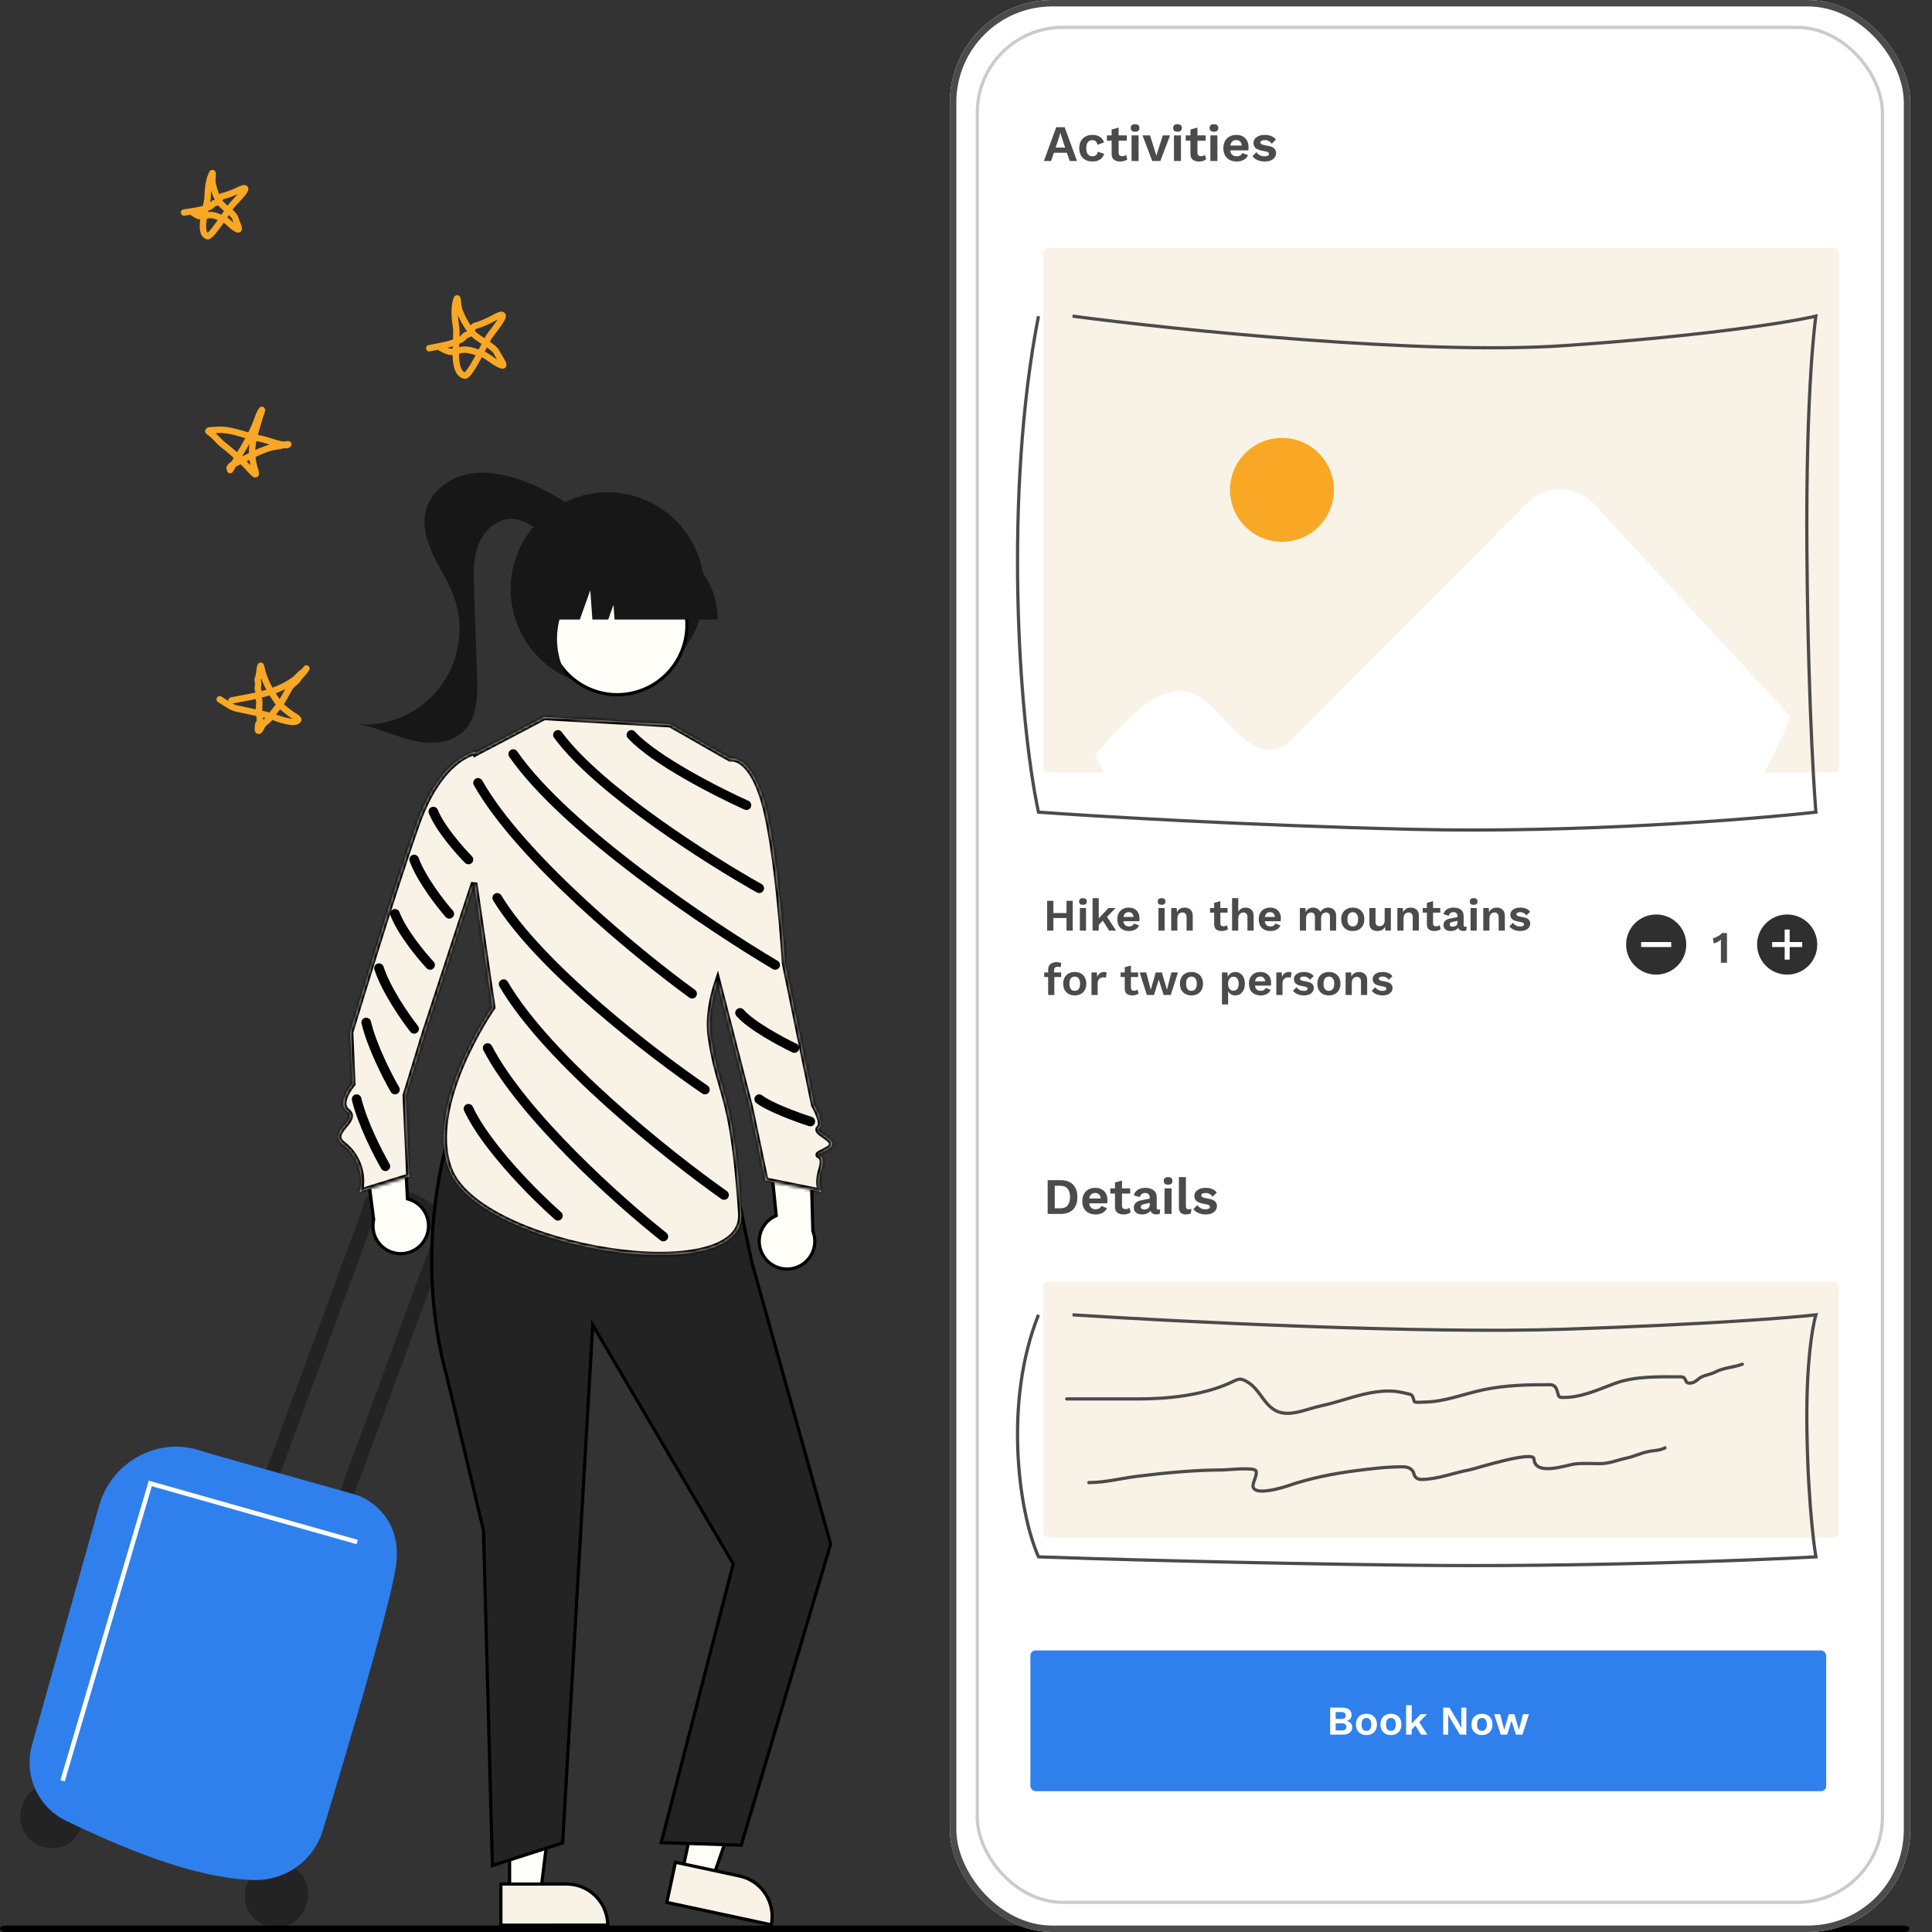 <svg width="600" height="600" viewBox="0 0 600 600" fill="none" xmlns="http://www.w3.org/2000/svg">
<rect x="0" y="0" width="600" height="600" fill="#333333" stroke="none"/>
<path d="M57.153 66.004C59.729 65.565 62.651 65.358 65.152 64.174C65.791 63.871 66.15 63.118 66.815 63.047C67.98 62.923 68.149 60.98 69.314 60.855C69.97 60.785 72.708 59.759 73.504 59.352C79.63 56.221 73.32 62.167 71.962 63.821C70.977 65.021 65.575 73.724 64.436 73.347C61.243 72.291 64.442 63.783 64.487 61.103C64.521 59.101 64.716 56.572 65.537 54.588C66.53 52.185 65.717 55.49 66.026 56.969C66.476 59.12 67.183 61.198 68.385 62.973C69.318 64.351 72.83 66.406 73.127 67.934C73.231 68.471 74.72 71.525 73.901 71.254C72.145 70.673 71.034 68.681 69.325 67.986C67.594 67.281 66.058 66.42 64.186 66.937C62.123 67.507 61.403 67.125 59.825 65.959" stroke="#F9A825" stroke-width="1.985" stroke-linecap="round"/>
<path d="M18.87 554.3C6.297 550.822 0.932 569.944 13.473 573.534C26.045 577.012 31.411 557.89 18.87 554.3Z" fill="#232323"/>
<path d="M88.58 578.912C76.007 575.434 70.642 594.556 83.183 598.146C95.755 601.624 101.121 582.502 88.58 578.912Z" fill="#232323"/>
<path d="M116.793 377.232L116.598 377.177L84.214 465.236L79.944 464.034L112.561 375.343C112.632 373.976 113.167 372.675 114.078 371.655C114.989 370.634 116.221 369.957 117.57 369.735C133.765 367.17 140.33 381.569 140.33 381.569L140.265 381.665L107.156 471.694L102.886 470.492L135.021 383.112C125.238 373.42 116.793 377.232 116.793 377.232Z" fill="#232323"/>
<path d="M79.36 583.864C60.271 583.572 36.665 573.241 20.57 565.496C16.307 563.449 12.902 559.96 10.957 555.644C9.011 551.328 8.65 546.463 9.938 541.906L30.797 467.579C31.728 464.285 33.318 461.215 35.47 458.556C37.622 455.896 40.292 453.703 43.317 452.109C46.252 450.546 49.478 449.607 52.792 449.35C56.107 449.094 59.438 449.526 62.578 450.619C63.323 450.955 83.588 456.635 96.997 460.394C104.886 462.605 110.585 464.203 110.967 464.331C111.283 464.436 125.46 469.314 122.944 486.468C121.011 499.643 106.428 548.191 100.247 568.453C98.904 572.881 96.185 576.764 92.485 579.537C88.785 582.309 84.297 583.826 79.677 583.866C79.572 583.866 79.465 583.865 79.36 583.864Z" fill="#2F80ED"/>
<path d="M20.107 553.236L47.15 461.56L110.743 479.559L111.124 478.214L46.201 459.838L46.006 460.5L18.767 552.839L20.107 553.236Z" fill="white"/>
<path d="M132.211 384.454L132.209 384.457C131.291 386.361 129.708 387.861 127.76 388.673C125.812 389.486 123.634 389.554 121.639 388.865C119.644 388.177 117.97 386.779 116.935 384.937C115.9 383.095 115.575 380.936 116.023 378.871L116.041 378.787L116.03 378.702L112.348 349.919L124.833 340.665L126.526 371.969L126.545 372.321L126.885 372.419C128.089 372.766 129.202 373.372 130.147 374.197C131.092 375.021 131.845 376.043 132.353 377.191C132.861 378.338 133.111 379.583 133.087 380.838C133.062 382.093 132.763 383.328 132.211 384.454Z" fill="#FFFDF7" stroke="black" stroke-width="0.992"/>
<path d="M240.745 377.671L241.064 377.522L241.029 377.171L237.883 345.979L251.644 353.195L252.436 382.203L252.439 382.288L252.469 382.368C253.23 384.34 253.241 386.523 252.502 388.503C251.762 390.483 250.324 392.122 248.458 393.111C246.593 394.099 244.431 394.368 242.381 393.866C240.331 393.364 238.536 392.126 237.336 390.387L237.266 390.286C236.584 389.282 236.123 388.144 235.912 386.947C235.695 385.711 235.751 384.442 236.076 383.23C236.401 382.018 236.988 380.892 237.794 379.931C238.601 378.971 239.608 378.199 240.745 377.671Z" fill="#FFFDF7" stroke="black" stroke-width="0.992"/>
<path d="M172.842 547.623L167.921 587.574L158.259 587.575L158.257 547.623H172.842Z" fill="#FFFDF7" stroke="black" stroke-width="0.992"/>
<path d="M155.556 597.864L155.555 585.101L175.931 585.1H175.932C179.328 585.1 182.585 586.452 184.986 588.857C187.373 591.247 188.72 594.484 188.737 597.863L155.556 597.864Z" fill="#F9F2E7" stroke="black" stroke-width="0.992"/>
<path d="M234.499 545.31L221.329 583.343L211.88 581.314L220.237 542.25L234.499 545.31Z" fill="#FFFDF7" stroke="black" stroke-width="0.992"/>
<path d="M237.743 588.18C239.575 591.016 240.215 594.461 239.527 597.766L207.089 590.805L209.757 578.333L229.673 582.607L229.674 582.607L229.677 582.608L229.678 582.608C232.997 583.321 235.898 585.325 237.743 588.18Z" fill="#F9F2E7" stroke="black"/>
<path d="M205.348 572.234L227.672 485.874L227.724 485.675L227.62 485.498L184.91 412.89L184.081 411.482L183.987 413.113L174.734 572.342L152.928 579.352L150.156 475.399L150.154 475.348L150.142 475.298L138.903 428.018L138.901 428.009L138.898 427.999C133.398 408.342 133.455 389.815 134.889 376.198C135.606 369.391 136.667 363.814 137.548 359.942C137.988 358.005 138.384 356.495 138.668 355.471C138.807 354.973 138.919 354.59 138.998 354.329L229.023 370.793L233.45 391.856L233.454 391.872L233.458 391.887L257.963 479.506L230.197 573.046L205.348 572.234Z" fill="#232323" stroke="black" stroke-width="0.992"/>
<mask id="path-14-inside-1_77_3864" fill="white">
<path fill-rule="evenodd" clip-rule="evenodd" d="M226.704 235.508L208.164 224.924L168.999 222.657L147.767 233.821L147.686 233.47C147.686 233.47 136.92 234.865 129.459 255.737C121.998 276.609 108.736 320.607 108.736 320.607L109.428 336.591C109.428 336.591 104.317 342.506 107.844 345.207C109.452 346.439 108.268 347.871 106.979 349.429C105.443 351.286 103.76 353.322 106.485 355.41C108.686 357.098 110.352 359.388 111.284 362.002C112.216 364.617 112.373 367.446 111.737 370.148L127.131 365.386L126 340.219L132.098 320.38L147.256 274.204L152.873 312.8C152.873 312.8 131.817 343.067 139.494 363.233C148.969 388.123 231.823 401.108 230.202 376.817C228.55 352.049 226.316 344.388 224.161 336.997C222.981 332.95 221.824 328.983 220.8 322.331C219.94 316.748 220.942 310.738 222.861 304.942L232.926 344.082L237.68 366.635L255.112 370.148C255.112 370.148 253.693 367.806 255.076 363.351C256.462 358.889 254.287 358.926 254.24 358.627C254.215 358.472 254.767 358.226 256.697 357.207C260.126 355.398 257.881 353.853 256 352.56C254.788 351.726 253.728 350.997 254.433 350.368C256.232 348.761 252.848 343.158 252.848 343.158L243.793 299.161C243.793 299.161 241.58 262.251 236.919 247.665C233.236 236.142 228.521 235.338 226.704 235.508Z"/>
</mask>
<path fill-rule="evenodd" clip-rule="evenodd" d="M226.704 235.508L208.164 224.924L168.999 222.657L147.767 233.821L147.686 233.47C147.686 233.47 136.92 234.865 129.459 255.737C121.998 276.609 108.736 320.607 108.736 320.607L109.428 336.591C109.428 336.591 104.317 342.506 107.844 345.207C109.452 346.439 108.268 347.871 106.979 349.429C105.443 351.286 103.76 353.322 106.485 355.41C108.686 357.098 110.352 359.388 111.284 362.002C112.216 364.617 112.373 367.446 111.737 370.148L127.131 365.386L126 340.219L132.098 320.38L147.256 274.204L152.873 312.8C152.873 312.8 131.817 343.067 139.494 363.233C148.969 388.123 231.823 401.108 230.202 376.817C228.55 352.049 226.316 344.388 224.161 336.997C222.981 332.95 221.824 328.983 220.8 322.331C219.94 316.748 220.942 310.738 222.861 304.942L232.926 344.082L237.68 366.635L255.112 370.148C255.112 370.148 253.693 367.806 255.076 363.351C256.462 358.889 254.287 358.926 254.24 358.627C254.215 358.472 254.767 358.226 256.697 357.207C260.126 355.398 257.881 353.853 256 352.56C254.788 351.726 253.728 350.997 254.433 350.368C256.232 348.761 252.848 343.158 252.848 343.158L243.793 299.161C243.793 299.161 241.58 262.251 236.919 247.665C233.236 236.142 228.521 235.338 226.704 235.508Z" fill="#F9F2E7"/>
<path d="M208.164 224.924L208.656 224.062L208.453 223.947L208.221 223.933L208.164 224.924ZM226.704 235.508L226.212 236.37L226.484 236.525L226.796 236.496L226.704 235.508ZM168.999 222.657L169.056 221.666L168.781 221.65L168.537 221.778L168.999 222.657ZM147.767 233.821L146.8 234.044L147.089 235.299L148.228 234.699L147.767 233.821ZM147.686 233.47L148.653 233.247L148.45 232.37L147.558 232.485L147.686 233.47ZM129.459 255.737L130.393 256.071L129.459 255.737ZM108.736 320.607L107.786 320.32L107.737 320.481L107.744 320.65L108.736 320.607ZM109.428 336.591L110.179 337.24L110.437 336.942L110.42 336.548L109.428 336.591ZM107.844 345.207L108.447 344.419H108.447L107.844 345.207ZM106.979 349.429L106.215 348.797H106.215L106.979 349.429ZM106.485 355.41L107.089 354.623L107.089 354.622L106.485 355.41ZM111.284 362.002L112.219 361.669H112.219L111.284 362.002ZM111.737 370.148L110.771 369.921L110.374 371.608L112.03 371.096L111.737 370.148ZM127.131 365.386L127.425 366.334L128.157 366.108L128.123 365.342L127.131 365.386ZM126 340.219L125.051 339.927L125 340.091L125.008 340.263L126 340.219ZM132.098 320.38L131.156 320.071L131.153 320.079L131.15 320.088L132.098 320.38ZM147.256 274.204L148.238 274.061L146.313 273.894L147.256 274.204ZM152.873 312.8L153.688 313.367L153.911 313.045L153.855 312.657L152.873 312.8ZM139.494 363.233L138.566 363.586L139.494 363.233ZM230.202 376.817L231.193 376.751L230.202 376.817ZM224.161 336.997L223.209 337.275L224.161 336.997ZM220.8 322.331L221.78 322.18V322.18L220.8 322.331ZM222.861 304.942L223.822 304.695L222.98 301.424L221.919 304.63L222.861 304.942ZM232.926 344.082L233.897 343.878L233.893 343.856L233.887 343.835L232.926 344.082ZM237.68 366.635L236.709 366.84L236.844 367.479L237.484 367.608L237.68 366.635ZM255.112 370.148L254.916 371.121L257.133 371.567L255.961 369.633L255.112 370.148ZM255.076 363.351L254.129 363.056V363.056L255.076 363.351ZM254.24 358.627L255.22 358.473L255.22 358.473L254.24 358.627ZM256.697 357.207L257.16 358.085L256.697 357.207ZM256 352.56L256.562 351.742H256.562L256 352.56ZM254.433 350.368L253.772 349.627L254.433 350.368ZM252.848 343.158L251.876 343.358L251.911 343.525L251.999 343.671L252.848 343.158ZM243.793 299.161L242.802 299.22L242.807 299.291L242.821 299.361L243.793 299.161ZM236.919 247.665L237.864 247.363L236.919 247.665ZM207.672 225.786L226.212 236.37L227.196 234.646L208.656 224.062L207.672 225.786ZM168.942 223.647L208.106 225.915L208.221 223.933L169.056 221.666L168.942 223.647ZM148.228 234.699L169.461 223.535L168.537 221.778L147.305 232.943L148.228 234.699ZM146.719 233.692L146.8 234.044L148.733 233.598L148.653 233.247L146.719 233.692ZM130.393 256.071C134.074 245.774 138.537 240.369 141.998 237.545C143.73 236.131 145.222 235.354 146.26 234.933C146.779 234.722 147.186 234.6 147.454 234.532C147.588 234.497 147.687 234.477 147.748 234.465C147.778 234.459 147.799 234.456 147.81 234.454C147.816 234.453 147.819 234.453 147.819 234.453C147.82 234.453 147.819 234.453 147.818 234.453C147.818 234.453 147.817 234.453 147.816 234.453C147.816 234.453 147.815 234.453 147.815 234.453C147.814 234.453 147.813 234.454 147.686 233.47C147.558 232.485 147.557 232.486 147.556 232.486C147.556 232.486 147.555 232.486 147.554 232.486C147.552 232.486 147.551 232.486 147.549 232.487C147.545 232.487 147.541 232.488 147.536 232.488C147.526 232.49 147.514 232.492 147.498 232.494C147.468 232.499 147.428 232.506 147.378 232.515C147.277 232.534 147.138 232.564 146.963 232.609C146.613 232.698 146.12 232.848 145.514 233.094C144.3 233.587 142.634 234.464 140.743 236.008C136.955 239.099 132.304 244.829 128.525 255.403L130.393 256.071ZM108.736 320.607C109.686 320.893 109.686 320.893 109.686 320.893C109.686 320.892 109.686 320.892 109.686 320.891C109.687 320.89 109.687 320.888 109.688 320.885C109.69 320.88 109.692 320.872 109.695 320.861C109.702 320.84 109.711 320.808 109.724 320.767C109.749 320.683 109.787 320.558 109.836 320.395C109.935 320.068 110.081 319.585 110.27 318.963C110.647 317.72 111.194 315.921 111.873 313.696C113.233 309.246 115.123 303.096 117.247 296.294C121.495 282.685 126.671 266.485 130.393 256.071L128.525 255.403C124.786 265.86 119.6 282.096 115.352 295.703C113.227 302.51 111.336 308.664 109.975 313.116C109.295 315.342 108.748 317.143 108.37 318.387C108.182 319.01 108.036 319.493 107.937 319.82C107.887 319.984 107.849 320.109 107.824 320.193C107.811 320.235 107.802 320.267 107.795 320.288C107.792 320.299 107.79 320.307 107.788 320.312C107.787 320.315 107.787 320.317 107.786 320.318C107.786 320.319 107.786 320.319 107.786 320.32C107.786 320.32 107.786 320.32 108.736 320.607ZM110.42 336.548L109.727 320.564L107.744 320.65L108.437 336.634L110.42 336.548ZM108.447 344.419C107.837 343.952 107.608 343.377 107.596 342.703C107.583 341.982 107.825 341.147 108.215 340.301C108.599 339.468 109.09 338.699 109.494 338.132C109.694 337.85 109.869 337.623 109.992 337.468C110.054 337.391 110.102 337.331 110.135 337.292C110.151 337.273 110.163 337.259 110.17 337.25C110.174 337.245 110.177 337.242 110.178 337.241C110.179 337.24 110.179 337.239 110.18 337.239C110.18 337.239 110.18 337.239 110.18 337.239C110.179 337.239 110.179 337.239 110.179 337.239C110.179 337.239 110.179 337.24 109.428 336.591C108.677 335.942 108.677 335.942 108.677 335.943C108.677 335.943 108.677 335.943 108.676 335.943C108.676 335.944 108.676 335.944 108.675 335.945C108.674 335.946 108.673 335.948 108.671 335.95C108.667 335.954 108.663 335.959 108.657 335.966C108.645 335.98 108.629 335.999 108.609 336.023C108.568 336.073 108.51 336.143 108.439 336.232C108.297 336.411 108.1 336.667 107.876 336.982C107.431 337.608 106.865 338.487 106.412 339.471C105.965 340.441 105.591 341.591 105.611 342.739C105.633 343.934 106.087 345.111 107.24 345.995L108.447 344.419ZM107.744 350.062C108.347 349.332 109.103 348.439 109.431 347.534C109.608 347.046 109.691 346.482 109.522 345.894C109.354 345.306 108.97 344.819 108.447 344.419L107.24 345.995C107.522 346.21 107.593 346.365 107.614 346.441C107.636 346.516 107.644 346.639 107.565 346.858C107.38 347.367 106.9 347.968 106.215 348.797L107.744 350.062ZM107.089 354.622C106.504 354.175 106.237 353.791 106.12 353.493C106.009 353.21 106.002 352.923 106.092 352.593C106.296 351.841 106.932 351.043 107.744 350.062L106.215 348.797C105.49 349.673 104.517 350.821 104.177 352.073C103.994 352.745 103.981 353.475 104.273 354.218C104.559 354.947 105.103 355.601 105.882 356.198L107.089 354.622ZM112.219 361.669C111.223 358.875 109.442 356.428 107.089 354.623L105.881 356.197C107.93 357.769 109.481 359.901 110.349 362.335L112.219 361.669ZM112.703 370.375C113.383 367.487 113.214 364.464 112.219 361.669L110.349 362.335C111.217 364.77 111.363 367.404 110.771 369.921L112.703 370.375ZM126.838 364.438L111.444 369.2L112.03 371.096L127.425 366.334L126.838 364.438ZM125.008 340.263L126.14 365.431L128.123 365.342L126.991 340.174L125.008 340.263ZM131.15 320.088L125.051 339.927L126.948 340.51L133.047 320.672L131.15 320.088ZM146.313 273.894L131.156 320.071L133.041 320.689L148.199 274.513L146.313 273.894ZM153.855 312.657L148.238 274.061L146.274 274.347L151.891 312.943L153.855 312.657ZM140.421 362.88C136.732 353.188 139.925 340.904 144.217 330.844C146.348 325.85 148.719 321.475 150.558 318.348C151.477 316.785 152.262 315.536 152.817 314.679C153.094 314.251 153.313 313.921 153.462 313.699C153.537 313.588 153.594 313.504 153.632 313.448C153.651 313.42 153.665 313.399 153.675 313.386C153.679 313.379 153.683 313.374 153.685 313.371C153.686 313.369 153.687 313.368 153.687 313.368C153.687 313.367 153.688 313.367 153.688 313.367C153.688 313.367 153.688 313.367 152.873 312.8C152.059 312.234 152.058 312.234 152.058 312.234C152.058 312.235 152.057 312.235 152.057 312.236C152.056 312.237 152.055 312.239 152.054 312.241C152.051 312.245 152.047 312.251 152.041 312.259C152.03 312.274 152.015 312.297 151.994 312.327C151.953 312.387 151.893 312.476 151.815 312.591C151.66 312.823 151.434 313.163 151.15 313.601C150.583 314.479 149.783 315.752 148.848 317.342C146.979 320.519 144.565 324.972 142.392 330.065C138.076 340.18 134.579 353.112 138.566 363.586L140.421 362.88ZM229.212 376.883C229.393 379.596 228.413 381.76 226.494 383.492C224.538 385.257 221.578 386.591 217.818 387.476C210.303 389.245 199.943 389.138 189.159 387.487C178.389 385.838 167.291 382.665 158.32 378.377C149.294 374.062 142.647 368.726 140.421 362.88L138.566 363.586C141.078 370.185 148.341 375.806 157.464 380.167C166.643 384.555 177.934 387.776 188.859 389.449C199.77 391.119 210.412 391.259 218.273 389.408C222.2 388.484 225.522 387.042 227.823 384.965C230.162 382.855 231.417 380.111 231.193 376.751L229.212 376.883ZM223.209 337.275C225.343 344.594 227.564 352.183 229.212 376.883L231.193 376.751C229.535 351.915 227.29 344.183 225.114 336.719L223.209 337.275ZM219.819 322.482C220.854 329.198 222.025 333.214 223.209 337.275L225.114 336.719C223.937 332.685 222.795 328.767 221.78 322.18L219.819 322.482ZM221.919 304.63C219.972 310.509 218.926 316.687 219.819 322.482L221.78 322.18C220.953 316.809 221.911 310.967 223.803 305.254L221.919 304.63ZM233.887 343.835L223.822 304.695L221.9 305.189L231.965 344.329L233.887 343.835ZM238.651 366.431L233.897 343.878L231.955 344.287L236.709 366.84L238.651 366.431ZM255.308 369.175L237.876 365.663L237.484 367.608L254.916 371.121L255.308 369.175ZM254.129 363.056C253.392 365.429 253.389 367.282 253.595 368.576C253.698 369.221 253.851 369.72 253.986 370.069C254.053 370.244 254.116 370.381 254.165 370.48C254.19 370.529 254.211 370.569 254.228 370.6C254.236 370.615 254.243 370.628 254.249 370.638C254.252 370.643 254.255 370.648 254.257 370.652C254.259 370.654 254.26 370.656 254.261 370.657C254.261 370.658 254.262 370.659 254.262 370.66C254.262 370.66 254.263 370.661 254.263 370.661C254.263 370.662 254.263 370.662 255.112 370.148C255.961 369.633 255.961 369.634 255.961 369.634C255.961 369.635 255.962 369.635 255.962 369.635C255.962 369.636 255.963 369.637 255.963 369.637C255.964 369.638 255.964 369.639 255.965 369.64C255.966 369.642 255.966 369.643 255.967 369.644C255.968 369.645 255.967 369.644 255.965 369.641C255.962 369.635 255.954 369.62 255.943 369.597C255.919 369.551 255.882 369.47 255.838 369.355C255.75 369.127 255.635 368.762 255.555 368.264C255.398 367.274 255.377 365.728 256.024 363.645L254.129 363.056ZM253.259 358.782C253.31 359.103 253.49 359.307 253.59 359.401C253.69 359.496 253.791 359.558 253.841 359.587C253.895 359.619 253.954 359.65 253.988 359.668C254.029 359.69 254.06 359.707 254.092 359.725C254.206 359.79 254.291 359.855 254.36 359.964C254.496 360.176 254.793 360.918 254.129 363.056L256.024 363.645C256.745 361.321 256.647 359.851 256.03 358.891C255.723 358.414 255.342 358.154 255.078 358.003C255.016 357.967 254.958 357.936 254.918 357.915C254.872 357.89 254.858 357.883 254.851 357.879C254.839 357.872 254.891 357.9 254.954 357.96C255.018 358.02 255.175 358.189 255.22 358.473L253.259 358.782ZM256.234 356.33C255.29 356.828 254.642 357.159 254.255 357.373C254.068 357.477 253.879 357.586 253.734 357.699C253.663 357.754 253.546 357.852 253.446 357.994C253.338 358.148 253.203 358.426 253.259 358.782L255.22 358.473C255.27 358.79 255.147 359.026 255.072 359.133C255.035 359.185 255.001 359.22 254.983 359.238C254.964 359.256 254.951 359.266 254.95 359.267C254.949 359.268 254.966 359.255 255.016 359.224C255.064 359.195 255.129 359.157 255.216 359.109C255.581 358.907 256.173 358.606 257.16 358.085L256.234 356.33ZM255.438 353.377C255.916 353.707 256.368 354.018 256.745 354.336C257.134 354.664 257.352 354.924 257.443 355.116C257.504 355.244 257.5 355.299 257.44 355.403C257.336 355.584 257.028 355.911 256.234 356.33L257.16 358.085C258.08 357.599 258.778 357.055 259.158 356.396C259.583 355.661 259.543 354.91 259.236 354.264C258.959 353.682 258.477 353.2 258.024 352.818C257.559 352.426 257.024 352.06 256.562 351.742L255.438 353.377ZM253.772 349.627C253.415 349.946 253.16 350.409 253.224 350.97C253.278 351.447 253.547 351.814 253.76 352.051C254.186 352.524 254.873 352.989 255.438 353.377L256.562 351.742C255.915 351.297 255.467 350.98 255.236 350.724C255.12 350.595 255.181 350.61 255.196 350.747C255.206 350.832 255.193 350.926 255.156 351.009C255.123 351.084 255.086 351.115 255.094 351.108L253.772 349.627ZM252.848 343.158C251.999 343.671 251.999 343.671 251.999 343.671C251.999 343.671 251.999 343.671 251.999 343.671C251.999 343.671 251.999 343.671 251.999 343.671C251.999 343.671 251.999 343.672 252 343.673C252.001 343.674 252.003 343.678 252.005 343.682C252.011 343.691 252.019 343.705 252.03 343.724C252.052 343.762 252.086 343.819 252.128 343.893C252.212 344.041 252.332 344.256 252.47 344.52C252.749 345.05 253.098 345.765 253.39 346.519C253.687 347.285 253.903 348.034 253.956 348.648C254.011 349.294 253.869 349.541 253.772 349.627L255.094 351.108C255.896 350.391 256.006 349.336 255.933 348.479C255.857 347.59 255.564 346.638 255.24 345.802C254.912 344.954 254.527 344.168 254.227 343.597C254.077 343.311 253.946 343.076 253.852 342.911C253.805 342.829 253.768 342.764 253.741 342.719C253.728 342.696 253.718 342.678 253.71 342.666C253.707 342.66 253.704 342.655 253.702 342.652C253.7 342.65 253.7 342.648 253.699 342.647C253.699 342.647 253.698 342.646 253.698 342.646C253.698 342.646 253.698 342.645 253.698 342.645C253.698 342.645 253.698 342.645 252.848 343.158ZM242.821 299.361L251.876 343.358L253.82 342.958L244.765 298.961L242.821 299.361ZM235.973 247.967C238.268 255.146 239.979 267.918 241.117 278.984C241.683 284.498 242.105 289.559 242.385 293.241C242.525 295.082 242.629 296.578 242.699 297.613C242.733 298.13 242.759 298.533 242.777 298.805C242.785 298.942 242.792 299.046 242.796 299.116C242.798 299.15 242.8 299.177 242.801 299.194C242.801 299.203 242.802 299.21 242.802 299.214C242.802 299.216 242.802 299.218 242.802 299.219C242.802 299.219 242.802 299.22 242.802 299.22C242.802 299.22 242.802 299.22 243.793 299.161C244.783 299.101 244.783 299.101 244.783 299.101C244.783 299.101 244.783 299.1 244.783 299.1C244.783 299.098 244.783 299.097 244.783 299.094C244.783 299.09 244.782 299.083 244.782 299.074C244.781 299.056 244.779 299.029 244.777 298.994C244.772 298.923 244.766 298.818 244.757 298.68C244.74 298.405 244.714 298 244.679 297.48C244.609 296.44 244.504 294.938 244.364 293.091C244.083 289.396 243.66 284.318 243.091 278.781C241.957 267.745 240.231 254.769 237.864 247.363L235.973 247.967ZM226.796 236.496C227.454 236.434 228.814 236.521 230.461 237.951C232.139 239.408 234.163 242.301 235.973 247.967L237.864 247.363C235.992 241.506 233.817 238.236 231.762 236.452C229.677 234.642 227.77 234.412 226.611 234.52L226.796 236.496Z" fill="black" mask="url(#path-14-inside-1_77_3864)"/>
<path d="M188.667 213.118C205.271 213.118 218.731 199.637 218.731 183.007C218.731 166.377 205.271 152.896 188.667 152.896C172.063 152.896 158.602 166.377 158.602 183.007C158.602 199.637 172.063 213.118 188.667 213.118Z" fill="#171717"/>
<path d="M185.578 164.268C179.109 157.697 171.28 152.627 162.643 149.414C157.099 147.357 151.065 146.086 145.269 147.254C139.472 148.422 133.991 152.438 132.374 158.134C131.052 162.791 132.417 167.806 134.469 172.19C136.521 176.575 139.261 180.64 140.92 185.188C142.613 189.829 143.123 194.819 142.402 199.707C141.681 204.594 139.752 209.224 136.792 213.176C133.831 217.128 129.932 220.276 125.448 222.336C120.964 224.396 116.037 225.301 111.115 224.97C116.81 225.735 122.06 228.415 127.627 229.842C133.193 231.269 139.763 231.172 143.9 227.178C148.277 222.952 148.364 216.081 148.153 209.996C147.838 200.95 147.523 191.904 147.209 182.858C147.048 178.245 146.911 173.484 148.573 169.178C150.234 164.872 154.181 161.102 158.79 161.141C162.283 161.171 165.375 163.29 168.176 165.38C170.977 167.47 173.942 169.7 177.421 170.011C180.9 170.322 184.873 167.743 184.612 164.254L185.578 164.268Z" fill="#171717"/>
<path d="M202.069 175.061C212.552 180.801 216.406 193.967 210.674 204.468C204.943 214.969 191.797 218.828 181.313 213.088C170.829 207.348 166.976 194.182 172.707 183.681C178.439 173.18 191.585 169.321 202.069 175.061Z" fill="#FFFDF7" stroke="black" stroke-width="0.992"/>
<path d="M222.814 192.398H190.858L190.53 187.803L188.892 192.398H183.971L183.322 183.291L180.075 192.398H170.553V191.947C170.561 185.607 173.079 179.528 177.555 175.045C182.031 170.561 188.101 168.039 194.431 168.032H198.937C205.267 168.039 211.337 170.561 215.813 175.045C220.289 179.528 222.807 185.607 222.814 191.947V192.398Z" fill="#171717"/>
<path d="M175.381 208.915L163.711 197.215L161.744 171.315H187.502L186.865 171.952C177.992 180.828 168.413 193.852 175.381 208.915Z" fill="#171717"/>
<path d="M591.452 600H1.548C1.138 600 0.744 599.895 0.453 599.707C0.163 599.52 0 599.265 0 599C0 598.735 0.163 598.48 0.453 598.293C0.744 598.105 1.138 598 1.548 598H591.452C591.862 598 592.256 598.105 592.547 598.293C592.837 598.48 593 598.735 593 599C593 599.265 592.837 599.52 592.547 599.707C592.256 599.895 591.862 600 591.452 600Z" fill="black"/>
<path d="M145.483 344.328C151.04 356.235 166.321 371.45 173.267 377.57" stroke="black" stroke-width="2.977" stroke-linecap="round"/>
<path d="M151.437 325.474C162.352 346.445 192.369 373.242 206.013 384.019" stroke="black" stroke-width="2.977" stroke-linecap="round"/>
<path d="M156.398 305.628C170.092 329.088 207.749 359.064 224.867 371.12" stroke="black" stroke-width="2.977" stroke-linecap="round"/>
<path d="M154.414 278.836C167.313 300.163 202.788 327.414 218.913 338.374" stroke="black" stroke-width="2.977" stroke-linecap="round"/>
<path d="M148.46 243.113C161.757 266.573 198.323 296.549 214.944 308.605" stroke="black" stroke-width="2.977" stroke-linecap="round"/>
<path d="M229.828 314.559C233.202 318.469 242.48 323.465 246.697 325.474" stroke="black" stroke-width="2.977" stroke-linecap="round"/>
<path d="M134.568 252.044C136.751 257.376 142.754 264.188 145.483 266.928" stroke="black" stroke-width="2.977" stroke-linecap="round"/>
<path d="M128.614 266.928C130.797 272.971 136.8 280.692 139.529 283.797" stroke="black" stroke-width="2.977" stroke-linecap="round"/>
<path d="M122.66 283.797C124.843 289.485 130.846 296.752 133.575 299.674" stroke="black" stroke-width="2.977" stroke-linecap="round"/>
<path d="M117.698 300.666C119.882 307.42 125.885 316.049 128.614 319.52" stroke="black" stroke-width="2.977" stroke-linecap="round"/>
<path d="M113.729 317.536C115.515 325 120.427 334.538 122.66 338.374" stroke="black" stroke-width="2.977" stroke-linecap="round"/>
<path d="M110.752 341.351C112.539 348.815 117.45 358.353 119.683 362.189" stroke="black" stroke-width="2.977" stroke-linecap="round"/>
<path d="M235.782 341.351C238.958 343.839 247.69 347.018 251.659 348.297" stroke="black" stroke-width="2.977" stroke-linecap="round"/>
<path d="M159.375 234.182C175.649 257.642 220.401 287.618 240.743 299.674" stroke="black" stroke-width="2.977" stroke-linecap="round"/>
<path d="M173.267 228.229C185.77 245.29 220.153 267.091 235.782 275.859" stroke="black" stroke-width="2.977" stroke-linecap="round"/>
<path d="M196.09 228.229C203.235 236.049 222.882 246.041 231.813 250.059" stroke="black" stroke-width="2.977" stroke-linecap="round"/>
<path d="M71.471 145.995C74.294 141.098 77.686 136.236 79.682 130.901C80.094 129.8 80.385 128.829 80.976 127.805C81.084 127.617 81.515 126.886 81.331 127.53C81.097 128.35 80.751 129.099 80.535 129.931C79.835 132.629 78.774 135.189 78.441 137.991C78.153 140.402 78.316 142.744 78.942 145.084C79.143 145.838 79.443 146.335 79.44 147.152C79.436 147.958 77.32 145.466 77.109 145.237C74.785 142.702 72 140.254 69.302 138.145C67.739 136.923 66.585 135.223 64.946 134.163C63.885 133.476 66.511 133.574 66.624 133.561C71.298 132.997 75.497 135.111 79.946 136.022C81.943 136.432 83.862 137.046 85.804 137.663C86.734 137.958 87.669 138.001 88.603 138.255C88.898 138.335 90.127 137.92 89.256 137.955C88.536 137.984 87.735 138.361 87 138.463C85.726 138.641 84.345 138.866 83.127 139.281C79.868 140.393 76.732 142.131 73.627 143.617C72.584 144.116 71.876 144.272 71.285 145.298" stroke="#F9A825" stroke-width="1.985" stroke-linecap="round"/>
<path d="M71.877 217.534C78.893 216.205 85.467 215.353 91.348 211.194C92.348 210.487 93.14 209.26 94.168 208.704C94.589 208.476 95.371 207.225 95.132 207.64C94.376 208.952 93.361 209.583 92.571 210.866C91.925 211.914 90.605 212.448 89.94 213.603C88.916 215.38 87.999 217.314 86.774 218.96C85.823 220.238 84.828 221.253 84.034 222.63C83.337 223.839 82.053 224.239 81.344 225.47C81.177 225.76 80.75 226.867 80.407 226.959C79.798 227.123 80.21 225.745 80.15 225.443C80.055 224.963 80.573 224.482 80.688 224.036C80.848 223.418 80.544 222.545 80.513 221.903C80.454 220.651 80.412 219.596 80.546 218.328C80.642 217.418 79.9 216.117 80.206 215.299C80.528 214.436 79.919 214.343 80.06 213.555C80.175 212.919 80.234 212.17 80.067 211.547C79.849 210.731 80.408 210.276 80.456 209.486C80.492 208.88 80.865 205.783 81.101 207.047C81.817 210.876 83.898 214.65 86.123 217.822C87.271 219.458 88.781 220.487 90.31 221.689C90.697 221.993 92.85 223.11 92.627 223.556C91.824 225.16 86.58 223.288 85.466 222.853C83.543 222.101 81.207 221.717 79.176 221.247C77.249 220.801 75.329 220.448 73.408 220.021C71.63 219.625 69.818 218.101 68.221 217.178" stroke="#F9A825" stroke-width="1.985" stroke-linecap="round"/>
<path d="M133.297 108.155C136.516 107.458 140.231 107.023 143.189 105.422C143.945 105.013 144.24 104.072 145.081 103.944C146.552 103.719 146.341 101.338 147.813 101.114C148.641 100.987 151.939 99.564 152.874 99.018C160.067 94.815 153.259 102.464 151.877 104.566C150.874 106.092 145.844 117.047 144.295 116.658C139.951 115.569 142.189 104.99 141.655 101.718C141.256 99.273 140.948 96.175 141.566 93.704C142.314 90.71 141.997 94.792 142.722 96.578C143.776 99.174 145.146 101.665 147.085 103.755C148.59 105.378 153.565 107.666 154.285 109.511C154.538 110.16 157.129 113.792 156.015 113.513C153.626 112.914 151.756 110.554 149.403 109.812C147.018 109.06 144.851 108.106 142.556 108.854C140.027 109.678 139.016 109.257 136.727 107.933" stroke="#F9A825" stroke-width="1.985" stroke-linecap="round"/>
<g clip-path="url(#clip0_77_3864)">
<rect x="295" width="298.243" height="600" rx="31.787" fill="white"/>
<rect x="303.5" y="8.5" width="281.107" height="582.285" rx="26.519" fill="white"/>
<rect x="324" y="77" width="247.141" height="162.859" rx="1.589" fill="#F9F2E7"/>
<path d="M322.509 98.172C311.781 153.08 316.151 222.478 322.509 252.22C339.941 253.491 387.599 256.338 438.776 257.558C489.953 258.779 543.54 254.508 563.936 252.22C563.936 252.22 561.552 223.573 561.155 171.458C560.757 119.343 563.936 98.172 563.936 98.172C556.387 99.951 530.242 104.273 486.059 107.323C441.875 110.374 365.667 102.493 333.085 98.172" stroke="#4B4B4B"/>
<path d="M340 234.45C349.94 223.653 363.229 206.512 375.692 218.898C381.947 224.74 391.736 239.217 401.106 229.753L474.281 156.21C475.658 154.843 477.294 153.767 479.091 153.044C480.888 152.322 482.811 151.968 484.747 152.002C486.682 152.037 488.591 152.46 490.362 153.247C492.132 154.034 493.728 155.169 495.056 156.584L556 222.462C553.768 228.529 551.03 234.396 547.815 240H342.976L340 234.45Z" fill="white"/>
<path d="M398.127 168.254C407.034 168.254 414.254 161.034 414.254 152.127C414.254 143.22 407.034 136 398.127 136C389.22 136 382 143.22 382 152.127C382 161.034 389.22 168.254 398.127 168.254Z" fill="#F9A825"/>
<path d="M324.191 50L328.021 39.51H330.643L334.474 50H332.201L331.327 47.441H327.29L326.432 50H324.191ZM328.847 42.832L327.83 45.82H330.786L329.801 42.864L329.324 41.275H329.292L328.847 42.832ZM339.229 41.894C340.288 41.894 341.109 42.122 341.692 42.578C342.285 43.033 342.678 43.584 342.868 44.231L340.834 44.962C340.622 43.998 340.098 43.516 339.26 43.516C338.657 43.516 338.185 43.727 337.846 44.151C337.517 44.575 337.353 45.206 337.353 46.043C337.353 46.89 337.523 47.521 337.862 47.934C338.211 48.337 338.683 48.538 339.276 48.538C340.198 48.538 340.749 48.066 340.929 47.123L342.9 47.759C342.72 48.469 342.317 49.046 341.692 49.491C341.078 49.936 340.278 50.159 339.292 50.159C338.466 50.159 337.74 49.995 337.115 49.666C336.5 49.338 336.024 48.866 335.684 48.252C335.345 47.637 335.176 46.895 335.176 46.027C335.176 45.158 335.345 44.416 335.684 43.802C336.034 43.187 336.511 42.716 337.115 42.387C337.729 42.059 338.434 41.894 339.229 41.894ZM349.948 42.053V43.675H347.405V47.409C347.405 47.791 347.5 48.072 347.691 48.252C347.892 48.421 348.163 48.506 348.502 48.506C348.777 48.506 349.01 48.469 349.201 48.395C349.402 48.31 349.582 48.199 349.741 48.061L350.091 49.507C349.826 49.709 349.503 49.868 349.122 49.984C348.751 50.101 348.353 50.159 347.93 50.159C347.135 50.159 346.483 49.979 345.975 49.619C345.477 49.248 345.228 48.628 345.228 47.759V43.675H343.765V42.053H345.228V40.226L347.405 39.622V42.053H349.948ZM352.518 40.909C351.617 40.909 351.167 40.522 351.167 39.749C351.167 38.965 351.617 38.573 352.518 38.573C353.418 38.573 353.869 38.965 353.869 39.749C353.869 40.522 353.418 40.909 352.518 40.909ZM353.598 42.053V50H351.421V42.053H353.598ZM361.12 42.053H363.376L360.357 50H357.846L354.826 42.053H357.162L359.117 48.331L361.12 42.053ZM365.679 40.909C364.779 40.909 364.328 40.522 364.328 39.749C364.328 38.965 364.779 38.573 365.679 38.573C366.58 38.573 367.03 38.965 367.03 39.749C367.03 40.522 366.58 40.909 365.679 40.909ZM366.76 42.053V50H364.583V42.053H366.76ZM374.424 42.053V43.675H371.881V47.409C371.881 47.791 371.977 48.072 372.167 48.252C372.369 48.421 372.639 48.506 372.978 48.506C373.254 48.506 373.487 48.469 373.677 48.395C373.879 48.31 374.059 48.199 374.218 48.061L374.567 49.507C374.302 49.709 373.979 49.868 373.598 49.984C373.227 50.101 372.83 50.159 372.406 50.159C371.611 50.159 370.96 49.979 370.451 49.619C369.953 49.248 369.704 48.628 369.704 47.759V43.675H368.242V42.053H369.704V40.226L371.881 39.622V42.053H374.424ZM376.994 40.909C376.093 40.909 375.643 40.522 375.643 39.749C375.643 38.965 376.093 38.573 376.994 38.573C377.895 38.573 378.345 38.965 378.345 39.749C378.345 40.522 377.895 40.909 376.994 40.909ZM378.075 42.053V50H375.897V42.053H378.075ZM384.07 50.159C382.82 50.159 381.819 49.799 381.066 49.078C380.314 48.347 379.938 47.33 379.938 46.027C379.938 45.158 380.107 44.416 380.447 43.802C380.786 43.187 381.257 42.716 381.861 42.387C382.476 42.059 383.175 41.894 383.959 41.894C384.764 41.894 385.448 42.059 386.009 42.387C386.571 42.705 387 43.145 387.297 43.706C387.593 44.257 387.742 44.888 387.742 45.597C387.742 45.809 387.736 46.011 387.726 46.202C387.715 46.392 387.699 46.562 387.678 46.71H382.068C382.152 47.325 382.364 47.785 382.703 48.093C383.053 48.389 383.503 48.538 384.054 48.538C384.521 48.538 384.897 48.448 385.183 48.268C385.469 48.087 385.691 47.839 385.85 47.521L387.583 48.188C387.328 48.813 386.883 49.301 386.248 49.65C385.612 49.989 384.886 50.159 384.07 50.159ZM383.943 43.5C382.915 43.5 382.295 44.066 382.084 45.2H385.66C385.596 44.649 385.416 44.231 385.119 43.945C384.833 43.648 384.441 43.5 383.943 43.5ZM392.765 50.159C391.96 50.159 391.224 50.016 390.556 49.73C389.899 49.444 389.364 49.041 388.951 48.522L390.207 47.251C390.461 47.632 390.8 47.944 391.224 48.188C391.648 48.432 392.151 48.554 392.734 48.554C393.147 48.554 393.475 48.495 393.719 48.379C393.973 48.252 394.101 48.056 394.101 47.791C394.101 47.621 394.042 47.478 393.926 47.362C393.809 47.235 393.576 47.134 393.226 47.06L391.828 46.774C390.906 46.583 390.249 46.297 389.857 45.915C389.476 45.523 389.285 45.02 389.285 44.406C389.285 43.971 389.412 43.563 389.666 43.182C389.931 42.8 390.323 42.493 390.842 42.26C391.362 42.016 392.008 41.894 392.781 41.894C394.392 41.894 395.547 42.387 396.246 43.373L394.943 44.644C394.71 44.273 394.402 43.992 394.021 43.802C393.65 43.6 393.258 43.5 392.845 43.5C391.913 43.5 391.446 43.759 391.446 44.278C391.446 44.448 391.521 44.596 391.669 44.723C391.817 44.84 392.087 44.941 392.479 45.025L394.101 45.359C394.885 45.518 395.446 45.788 395.785 46.17C396.124 46.541 396.294 46.991 396.294 47.521C396.294 48.283 395.987 48.914 395.372 49.412C394.768 49.91 393.899 50.159 392.765 50.159Z" fill="#4B4B4B"/>
<path d="M329.42 366.51C331.062 366.51 332.333 366.966 333.234 367.877C334.135 368.788 334.585 370.081 334.585 371.755C334.585 373.429 334.135 374.722 333.234 375.633C332.333 376.544 331.062 377 329.42 377H325.367V366.51H329.42ZM329.308 375.252C330.304 375.252 331.051 374.955 331.549 374.362C332.058 373.758 332.312 372.889 332.312 371.755C332.312 370.621 332.058 369.758 331.549 369.165C331.051 368.561 330.304 368.259 329.308 368.259H327.56V375.252H329.308ZM340.255 377.159C339.005 377.159 338.003 376.799 337.251 376.078C336.499 375.347 336.123 374.33 336.123 373.027C336.123 372.158 336.292 371.416 336.631 370.802C336.97 370.187 337.442 369.716 338.046 369.387C338.66 369.059 339.36 368.894 340.144 368.894C340.949 368.894 341.632 369.059 342.194 369.387C342.755 369.705 343.185 370.145 343.481 370.706C343.778 371.257 343.926 371.888 343.926 372.598C343.926 372.809 343.921 373.011 343.91 373.201C343.9 373.392 343.884 373.562 343.863 373.71H338.252C338.337 374.325 338.549 374.786 338.888 375.093C339.238 375.389 339.688 375.538 340.239 375.538C340.705 375.538 341.081 375.448 341.367 375.268C341.654 375.088 341.876 374.839 342.035 374.521L343.767 375.188C343.513 375.813 343.068 376.301 342.432 376.65C341.797 376.989 341.071 377.159 340.255 377.159ZM340.128 370.5C339.1 370.5 338.48 371.066 338.268 372.2H341.844C341.781 371.649 341.601 371.231 341.304 370.945C341.018 370.648 340.626 370.5 340.128 370.5ZM350.988 369.053V370.674H348.445V374.409C348.445 374.791 348.54 375.072 348.731 375.252C348.932 375.421 349.203 375.506 349.542 375.506C349.817 375.506 350.05 375.469 350.241 375.395C350.442 375.31 350.622 375.199 350.781 375.061L351.131 376.507C350.866 376.709 350.543 376.868 350.161 376.984C349.791 377.101 349.393 377.159 348.969 377.159C348.175 377.159 347.523 376.979 347.015 376.619C346.517 376.248 346.268 375.628 346.268 374.759V370.674H344.805V369.053H346.268V367.226L348.445 366.622V369.053H350.988ZM357.068 371.93C357.068 371.474 356.936 371.119 356.671 370.865C356.417 370.611 356.078 370.484 355.654 370.484C355.262 370.484 354.917 370.584 354.621 370.786C354.324 370.987 354.107 371.321 353.969 371.787L352.109 371.215C352.29 370.516 352.682 369.954 353.286 369.53C353.9 369.106 354.721 368.894 355.749 368.894C356.787 368.894 357.624 369.143 358.26 369.641C358.907 370.129 359.23 370.86 359.23 371.835V375.061C359.23 375.464 359.42 375.665 359.802 375.665C359.982 375.665 360.151 375.638 360.31 375.585L360.183 376.936C359.908 377.074 359.563 377.143 359.15 377.143C358.695 377.143 358.297 377.048 357.958 376.857C357.63 376.666 357.407 376.38 357.291 375.999C357.036 376.38 356.671 376.672 356.194 376.873C355.728 377.064 355.246 377.159 354.748 377.159C353.943 377.159 353.301 376.979 352.825 376.619C352.358 376.248 352.125 375.713 352.125 375.013C352.125 374.42 352.316 373.938 352.698 373.567C353.079 373.186 353.625 372.926 354.335 372.788L357.068 372.232V371.93ZM354.303 374.807C354.303 375.072 354.398 375.273 354.589 375.411C354.79 375.548 355.029 375.617 355.304 375.617C355.611 375.617 355.897 375.57 356.162 375.474C356.427 375.379 356.644 375.22 356.814 374.997C356.983 374.764 357.068 374.457 357.068 374.076V373.583L355.399 373.917C355.039 373.991 354.764 374.092 354.573 374.219C354.393 374.335 354.303 374.531 354.303 374.807ZM362.761 367.909C361.861 367.909 361.411 367.522 361.411 366.749C361.411 365.965 361.861 365.573 362.761 365.573C363.662 365.573 364.112 365.965 364.112 366.749C364.112 367.522 363.662 367.909 362.761 367.909ZM363.842 369.053V377H361.665V369.053H363.842ZM368.296 365.573V374.552C368.296 374.923 368.36 375.183 368.487 375.331C368.614 375.48 368.826 375.554 369.122 375.554C369.303 375.554 369.451 375.543 369.567 375.522C369.684 375.501 369.832 375.458 370.012 375.395L369.822 376.825C369.642 376.931 369.414 377.011 369.138 377.064C368.873 377.127 368.609 377.159 368.344 377.159C367.57 377.159 367.003 376.974 366.643 376.603C366.293 376.221 366.119 375.617 366.119 374.791V365.573H368.296ZM374.404 377.159C373.599 377.159 372.863 377.016 372.195 376.73C371.538 376.444 371.003 376.041 370.59 375.522L371.846 374.25C372.1 374.632 372.439 374.944 372.863 375.188C373.287 375.432 373.79 375.554 374.373 375.554C374.786 375.554 375.114 375.495 375.358 375.379C375.612 375.252 375.739 375.056 375.739 374.791C375.739 374.621 375.681 374.478 375.565 374.362C375.448 374.235 375.215 374.134 374.865 374.06L373.467 373.774C372.545 373.583 371.888 373.297 371.496 372.915C371.114 372.523 370.924 372.02 370.924 371.406C370.924 370.971 371.051 370.563 371.305 370.182C371.57 369.8 371.962 369.493 372.481 369.26C373 369.016 373.647 368.894 374.42 368.894C376.031 368.894 377.186 369.387 377.885 370.372L376.582 371.644C376.349 371.273 376.041 370.992 375.66 370.802C375.289 370.6 374.897 370.5 374.484 370.5C373.551 370.5 373.085 370.759 373.085 371.278C373.085 371.448 373.159 371.596 373.308 371.723C373.456 371.84 373.726 371.941 374.118 372.025L375.739 372.359C376.523 372.518 377.085 372.788 377.424 373.17C377.763 373.541 377.933 373.991 377.933 374.521C377.933 375.284 377.625 375.914 377.011 376.412C376.407 376.91 375.538 377.159 374.404 377.159Z" fill="#4B4B4B"/>
<path d="M327.136 279.76V283.554H331.21V279.76H333.142V289H331.21V285.108H327.136V289H325.204V279.76H327.136ZM336.324 280.992C335.53 280.992 335.134 280.651 335.134 279.97C335.134 279.279 335.53 278.934 336.324 278.934C337.117 278.934 337.514 279.279 337.514 279.97C337.514 280.651 337.117 280.992 336.324 280.992ZM337.276 282V289H335.358V282H337.276ZM341.227 278.934V285.192L344.251 282H346.435L343.803 284.744L346.603 289H344.433L342.501 285.906L341.227 287.264V289H339.309V278.934H341.227ZM350.637 289.14C349.536 289.14 348.654 288.823 347.991 288.188C347.328 287.544 346.997 286.648 346.997 285.5C346.997 284.735 347.146 284.081 347.445 283.54C347.744 282.999 348.159 282.583 348.691 282.294C349.232 282.005 349.848 281.86 350.539 281.86C351.248 281.86 351.85 282.005 352.345 282.294C352.84 282.574 353.218 282.961 353.479 283.456C353.74 283.941 353.871 284.497 353.871 285.122C353.871 285.309 353.866 285.486 353.857 285.654C353.848 285.822 353.834 285.971 353.815 286.102H348.873C348.948 286.643 349.134 287.049 349.433 287.32C349.741 287.581 350.138 287.712 350.623 287.712C351.034 287.712 351.365 287.633 351.617 287.474C351.869 287.315 352.065 287.096 352.205 286.816L353.731 287.404C353.507 287.955 353.115 288.384 352.555 288.692C351.995 288.991 351.356 289.14 350.637 289.14ZM350.525 283.274C349.62 283.274 349.074 283.773 348.887 284.772H352.037C351.981 284.287 351.822 283.918 351.561 283.666C351.309 283.405 350.964 283.274 350.525 283.274ZM360.742 280.992C359.948 280.992 359.552 280.651 359.552 279.97C359.552 279.279 359.948 278.934 360.742 278.934C361.535 278.934 361.932 279.279 361.932 279.97C361.932 280.651 361.535 280.992 360.742 280.992ZM361.694 282V289H359.776V282H361.694ZM363.727 289V282H365.449L365.519 283.316C365.733 282.831 366.046 282.467 366.457 282.224C366.877 281.981 367.357 281.86 367.899 281.86C368.627 281.86 369.229 282.075 369.705 282.504C370.181 282.924 370.419 283.559 370.419 284.408V289H368.501V284.954C368.501 284.357 368.379 283.946 368.137 283.722C367.903 283.489 367.605 283.372 367.241 283.372C366.979 283.372 366.723 283.437 366.471 283.568C366.228 283.689 366.027 283.89 365.869 284.17C365.719 284.45 365.645 284.823 365.645 285.29V289H363.727ZM381.228 282V283.428H378.988V286.718C378.988 287.054 379.072 287.301 379.24 287.46C379.417 287.609 379.655 287.684 379.954 287.684C380.197 287.684 380.402 287.651 380.57 287.586C380.747 287.511 380.906 287.413 381.046 287.292L381.354 288.566C381.121 288.743 380.836 288.883 380.5 288.986C380.173 289.089 379.823 289.14 379.45 289.14C378.75 289.14 378.176 288.981 377.728 288.664C377.289 288.337 377.07 287.791 377.07 287.026V283.428H375.782V282H377.07V280.39L378.988 279.858V282H381.228ZM382.635 289V278.934H384.553V283.19C384.777 282.742 385.085 282.411 385.477 282.196C385.869 281.972 386.312 281.86 386.807 281.86C387.535 281.86 388.137 282.075 388.613 282.504C389.089 282.924 389.327 283.559 389.327 284.408V289H387.409V284.968C387.409 284.361 387.292 283.946 387.059 283.722C386.826 283.489 386.527 283.372 386.163 283.372C385.892 283.372 385.636 283.437 385.393 283.568C385.15 283.689 384.95 283.895 384.791 284.184C384.632 284.464 384.553 284.837 384.553 285.304V289H382.635ZM394.551 289.14C393.45 289.14 392.568 288.823 391.905 288.188C391.242 287.544 390.911 286.648 390.911 285.5C390.911 284.735 391.06 284.081 391.359 283.54C391.658 282.999 392.073 282.583 392.605 282.294C393.146 282.005 393.762 281.86 394.453 281.86C395.162 281.86 395.764 282.005 396.259 282.294C396.754 282.574 397.132 282.961 397.393 283.456C397.654 283.941 397.785 284.497 397.785 285.122C397.785 285.309 397.78 285.486 397.771 285.654C397.762 285.822 397.748 285.971 397.729 286.102H392.787C392.862 286.643 393.048 287.049 393.347 287.32C393.655 287.581 394.052 287.712 394.537 287.712C394.948 287.712 395.279 287.633 395.531 287.474C395.783 287.315 395.979 287.096 396.119 286.816L397.645 287.404C397.421 287.955 397.029 288.384 396.469 288.692C395.909 288.991 395.27 289.14 394.551 289.14ZM394.439 283.274C393.534 283.274 392.988 283.773 392.801 284.772H395.951C395.895 284.287 395.736 283.918 395.475 283.666C395.223 283.405 394.878 283.274 394.439 283.274ZM403.69 289V282H405.412L405.482 283.26C405.715 282.793 406.032 282.443 406.434 282.21C406.844 281.977 407.297 281.86 407.792 281.86C408.296 281.86 408.748 281.977 409.15 282.21C409.56 282.434 409.868 282.779 410.074 283.246C410.288 282.779 410.62 282.434 411.068 282.21C411.516 281.977 411.978 281.86 412.454 281.86C412.911 281.86 413.326 281.953 413.7 282.14C414.082 282.327 414.386 282.607 414.61 282.98C414.834 283.353 414.946 283.829 414.946 284.408V289H413.028V284.786C413.028 284.273 412.911 283.909 412.678 283.694C412.454 283.479 412.169 283.372 411.824 283.372C411.394 283.372 411.03 283.531 410.732 283.848C410.433 284.156 410.284 284.618 410.284 285.234V289H408.366V284.786C408.366 284.273 408.249 283.909 408.016 283.694C407.792 283.479 407.502 283.372 407.148 283.372C406.905 283.372 406.662 283.437 406.42 283.568C406.186 283.699 405.99 283.904 405.832 284.184C405.682 284.464 405.608 284.833 405.608 285.29V289H403.69ZM420.116 281.86C420.816 281.86 421.437 282.005 421.978 282.294C422.519 282.583 422.939 282.999 423.238 283.54C423.546 284.081 423.7 284.735 423.7 285.5C423.7 286.265 423.546 286.919 423.238 287.46C422.939 288.001 422.519 288.417 421.978 288.706C421.437 288.995 420.816 289.14 420.116 289.14C419.407 289.14 418.781 288.995 418.24 288.706C417.708 288.417 417.288 288.001 416.98 287.46C416.681 286.919 416.532 286.265 416.532 285.5C416.532 284.735 416.681 284.081 416.98 283.54C417.288 282.999 417.708 282.583 418.24 282.294C418.781 282.005 419.407 281.86 420.116 281.86ZM420.116 283.288C419.593 283.288 419.183 283.475 418.884 283.848C418.595 284.212 418.45 284.763 418.45 285.5C418.45 286.237 418.595 286.793 418.884 287.166C419.183 287.53 419.593 287.712 420.116 287.712C420.629 287.712 421.031 287.53 421.32 287.166C421.619 286.793 421.768 286.237 421.768 285.5C421.768 284.763 421.619 284.212 421.32 283.848C421.031 283.475 420.629 283.288 420.116 283.288ZM427.741 289.14C427.274 289.14 426.854 289.056 426.481 288.888C426.108 288.72 425.809 288.454 425.585 288.09C425.37 287.726 425.263 287.245 425.263 286.648V282H427.181V286.186C427.181 286.727 427.293 287.105 427.517 287.32C427.741 287.525 428.063 287.628 428.483 287.628C428.884 287.628 429.239 287.483 429.547 287.194C429.864 286.895 430.023 286.419 430.023 285.766V282H431.941V289H430.233L430.163 287.782C429.93 288.239 429.608 288.58 429.197 288.804C428.786 289.028 428.301 289.14 427.741 289.14ZM433.959 289V282H435.681L435.751 283.316C435.966 282.831 436.279 282.467 436.689 282.224C437.109 281.981 437.59 281.86 438.131 281.86C438.859 281.86 439.461 282.075 439.937 282.504C440.413 282.924 440.651 283.559 440.651 284.408V289H438.733V284.954C438.733 284.357 438.612 283.946 438.369 283.722C438.136 283.489 437.837 283.372 437.473 283.372C437.212 283.372 436.955 283.437 436.703 283.568C436.461 283.689 436.26 283.89 436.101 284.17C435.952 284.45 435.877 284.823 435.877 285.29V289H433.959ZM447.29 282V283.428H445.05V286.718C445.05 287.054 445.134 287.301 445.302 287.46C445.48 287.609 445.718 287.684 446.016 287.684C446.259 287.684 446.464 287.651 446.632 287.586C446.81 287.511 446.968 287.413 447.108 287.292L447.416 288.566C447.183 288.743 446.898 288.883 446.562 288.986C446.236 289.089 445.886 289.14 445.512 289.14C444.812 289.14 444.238 288.981 443.79 288.664C443.352 288.337 443.132 287.791 443.132 287.026V283.428H441.844V282H443.132V280.39L445.05 279.858V282H447.29ZM452.646 284.534C452.646 284.133 452.53 283.82 452.296 283.596C452.072 283.372 451.774 283.26 451.4 283.26C451.055 283.26 450.752 283.349 450.49 283.526C450.229 283.703 450.038 283.997 449.916 284.408L448.278 283.904C448.437 283.288 448.782 282.793 449.314 282.42C449.856 282.047 450.579 281.86 451.484 281.86C452.399 281.86 453.136 282.079 453.696 282.518C454.266 282.947 454.55 283.591 454.55 284.45V287.292C454.55 287.647 454.718 287.824 455.054 287.824C455.213 287.824 455.362 287.801 455.502 287.754L455.39 288.944C455.148 289.065 454.844 289.126 454.48 289.126C454.079 289.126 453.729 289.042 453.43 288.874C453.141 288.706 452.945 288.454 452.842 288.118C452.618 288.454 452.296 288.711 451.876 288.888C451.466 289.056 451.041 289.14 450.602 289.14C449.893 289.14 449.328 288.981 448.908 288.664C448.498 288.337 448.292 287.866 448.292 287.25C448.292 286.727 448.46 286.303 448.796 285.976C449.132 285.64 449.613 285.411 450.238 285.29L452.646 284.8V284.534ZM450.21 287.068C450.21 287.301 450.294 287.479 450.462 287.6C450.64 287.721 450.85 287.782 451.092 287.782C451.363 287.782 451.615 287.74 451.848 287.656C452.082 287.572 452.273 287.432 452.422 287.236C452.572 287.031 452.646 286.76 452.646 286.424V285.99L451.176 286.284C450.859 286.349 450.616 286.438 450.448 286.55C450.29 286.653 450.21 286.825 450.21 287.068ZM457.662 280.992C456.868 280.992 456.472 280.651 456.472 279.97C456.472 279.279 456.868 278.934 457.662 278.934C458.455 278.934 458.852 279.279 458.852 279.97C458.852 280.651 458.455 280.992 457.662 280.992ZM458.614 282V289H456.696V282H458.614ZM460.647 289V282H462.369L462.439 283.316C462.653 282.831 462.966 282.467 463.377 282.224C463.797 281.981 464.277 281.86 464.819 281.86C465.547 281.86 466.149 282.075 466.625 282.504C467.101 282.924 467.339 283.559 467.339 284.408V289H465.421V284.954C465.421 284.357 465.299 283.946 465.057 283.722C464.823 283.489 464.525 283.372 464.161 283.372C463.899 283.372 463.643 283.437 463.391 283.568C463.148 283.689 462.947 283.89 462.789 284.17C462.639 284.45 462.565 284.823 462.565 285.29V289H460.647ZM472.115 289.14C471.405 289.14 470.757 289.014 470.169 288.762C469.59 288.51 469.119 288.155 468.755 287.698L469.861 286.578C470.085 286.914 470.383 287.189 470.757 287.404C471.13 287.619 471.573 287.726 472.087 287.726C472.451 287.726 472.74 287.675 472.955 287.572C473.179 287.46 473.291 287.287 473.291 287.054C473.291 286.905 473.239 286.779 473.137 286.676C473.034 286.564 472.829 286.475 472.521 286.41L471.289 286.158C470.477 285.99 469.898 285.738 469.553 285.402C469.217 285.057 469.049 284.613 469.049 284.072C469.049 283.689 469.161 283.33 469.385 282.994C469.618 282.658 469.963 282.387 470.421 282.182C470.878 281.967 471.447 281.86 472.129 281.86C473.547 281.86 474.565 282.294 475.181 283.162L474.033 284.282C473.827 283.955 473.557 283.708 473.221 283.54C472.894 283.363 472.549 283.274 472.185 283.274C471.363 283.274 470.953 283.503 470.953 283.96C470.953 284.109 471.018 284.24 471.149 284.352C471.279 284.455 471.517 284.543 471.863 284.618L473.291 284.912C473.981 285.052 474.476 285.29 474.775 285.626C475.073 285.953 475.223 286.349 475.223 286.816C475.223 287.488 474.952 288.043 474.411 288.482C473.879 288.921 473.113 289.14 472.115 289.14ZM329.558 302V303.428H327.43V309H325.512V303.428H324.294V302H325.512V301.16C325.512 300.367 325.759 299.774 326.254 299.382C326.749 298.99 327.374 298.794 328.13 298.794C328.457 298.794 328.751 298.831 329.012 298.906C329.273 298.971 329.474 299.055 329.614 299.158L329.348 300.432C329.245 300.367 329.129 300.315 328.998 300.278C328.867 300.241 328.713 300.222 328.536 300.222C328.172 300.222 327.883 300.306 327.668 300.474C327.453 300.633 327.346 300.908 327.346 301.3V302H329.558ZM333.778 301.86C334.478 301.86 335.099 302.005 335.64 302.294C336.181 302.583 336.601 302.999 336.9 303.54C337.208 304.081 337.362 304.735 337.362 305.5C337.362 306.265 337.208 306.919 336.9 307.46C336.601 308.001 336.181 308.417 335.64 308.706C335.099 308.995 334.478 309.14 333.778 309.14C333.069 309.14 332.443 308.995 331.902 308.706C331.37 308.417 330.95 308.001 330.642 307.46C330.343 306.919 330.194 306.265 330.194 305.5C330.194 304.735 330.343 304.081 330.642 303.54C330.95 302.999 331.37 302.583 331.902 302.294C332.443 302.005 333.069 301.86 333.778 301.86ZM333.778 303.288C333.255 303.288 332.845 303.475 332.546 303.848C332.257 304.212 332.112 304.763 332.112 305.5C332.112 306.237 332.257 306.793 332.546 307.166C332.845 307.53 333.255 307.712 333.778 307.712C334.291 307.712 334.693 307.53 334.982 307.166C335.281 306.793 335.43 306.237 335.43 305.5C335.43 304.763 335.281 304.212 334.982 303.848C334.693 303.475 334.291 303.288 333.778 303.288ZM338.967 309V302H340.633L340.759 303.372C340.936 302.896 341.202 302.527 341.557 302.266C341.921 301.995 342.378 301.86 342.929 301.86C343.256 301.86 343.508 301.911 343.685 302.014L343.461 303.624C343.368 303.596 343.251 303.573 343.111 303.554C342.98 303.526 342.808 303.512 342.593 303.512C342.304 303.512 342.028 303.582 341.767 303.722C341.515 303.853 341.305 304.058 341.137 304.338C340.969 304.609 340.885 304.954 340.885 305.374V309H338.967ZM353.46 302V303.428H351.22V306.718C351.22 307.054 351.304 307.301 351.472 307.46C351.65 307.609 351.888 307.684 352.186 307.684C352.429 307.684 352.634 307.651 352.802 307.586C352.98 307.511 353.138 307.413 353.278 307.292L353.586 308.566C353.353 308.743 353.068 308.883 352.732 308.986C352.406 309.089 352.056 309.14 351.682 309.14C350.982 309.14 350.408 308.981 349.96 308.664C349.522 308.337 349.302 307.791 349.302 307.026V303.428H348.014V302H349.302V300.39L351.22 299.858V302H353.46ZM363.788 302H365.832L363.592 309H361.38L359.854 304.24L358.384 309H356.172L353.932 302H355.976L357.376 307.362L358.93 302H360.834L362.402 307.362L363.788 302ZM370.022 301.86C370.722 301.86 371.343 302.005 371.884 302.294C372.426 302.583 372.846 302.999 373.144 303.54C373.452 304.081 373.606 304.735 373.606 305.5C373.606 306.265 373.452 306.919 373.144 307.46C372.846 308.001 372.426 308.417 371.884 308.706C371.343 308.995 370.722 309.14 370.022 309.14C369.313 309.14 368.688 308.995 368.146 308.706C367.614 308.417 367.194 308.001 366.886 307.46C366.588 306.919 366.438 306.265 366.438 305.5C366.438 304.735 366.588 304.081 366.886 303.54C367.194 302.999 367.614 302.583 368.146 302.294C368.688 302.005 369.313 301.86 370.022 301.86ZM370.022 303.288C369.5 303.288 369.089 303.475 368.79 303.848C368.501 304.212 368.356 304.763 368.356 305.5C368.356 306.237 368.501 306.793 368.79 307.166C369.089 307.53 369.5 307.712 370.022 307.712C370.536 307.712 370.937 307.53 371.226 307.166C371.525 306.793 371.674 306.237 371.674 305.5C371.674 304.763 371.525 304.212 371.226 303.848C370.937 303.475 370.536 303.288 370.022 303.288ZM379.49 311.94V302H381.212L381.296 303.372C381.492 302.924 381.791 302.56 382.192 302.28C382.603 302 383.084 301.86 383.634 301.86C384.204 301.86 384.712 302.005 385.16 302.294C385.608 302.583 385.958 302.999 386.21 303.54C386.472 304.072 386.602 304.721 386.602 305.486C386.602 306.251 386.472 306.909 386.21 307.46C385.949 308.001 385.59 308.417 385.132 308.706C384.684 308.995 384.171 309.14 383.592 309.14C383.079 309.14 382.636 309.019 382.262 308.776C381.898 308.533 381.614 308.211 381.408 307.81V311.94H379.49ZM383.032 307.67C383.546 307.67 383.947 307.488 384.236 307.124C384.535 306.751 384.684 306.209 384.684 305.5C384.684 304.791 384.54 304.254 384.25 303.89C383.97 303.517 383.574 303.33 383.06 303.33C382.566 303.33 382.164 303.521 381.856 303.904C381.558 304.287 381.408 304.819 381.408 305.5C381.408 306.172 381.553 306.704 381.842 307.096C382.141 307.479 382.538 307.67 383.032 307.67ZM391.516 309.14C390.414 309.14 389.532 308.823 388.87 308.188C388.207 307.544 387.876 306.648 387.876 305.5C387.876 304.735 388.025 304.081 388.324 303.54C388.622 302.999 389.038 302.583 389.57 302.294C390.111 302.005 390.727 301.86 391.418 301.86C392.127 301.86 392.729 302.005 393.224 302.294C393.718 302.574 394.096 302.961 394.358 303.456C394.619 303.941 394.75 304.497 394.75 305.122C394.75 305.309 394.745 305.486 394.736 305.654C394.726 305.822 394.712 305.971 394.694 306.102H389.752C389.826 306.643 390.013 307.049 390.312 307.32C390.62 307.581 391.016 307.712 391.502 307.712C391.912 307.712 392.244 307.633 392.496 307.474C392.748 307.315 392.944 307.096 393.084 306.816L394.61 307.404C394.386 307.955 393.994 308.384 393.434 308.692C392.874 308.991 392.234 309.14 391.516 309.14ZM391.404 303.274C390.498 303.274 389.952 303.773 389.766 304.772H392.916C392.86 304.287 392.701 303.918 392.44 303.666C392.188 303.405 391.842 303.274 391.404 303.274ZM396.375 309V302H398.041L398.167 303.372C398.345 302.896 398.611 302.527 398.965 302.266C399.329 301.995 399.787 301.86 400.337 301.86C400.664 301.86 400.916 301.911 401.093 302.014L400.869 303.624C400.776 303.596 400.659 303.573 400.519 303.554C400.389 303.526 400.216 303.512 400.001 303.512C399.712 303.512 399.437 303.582 399.175 303.722C398.923 303.853 398.713 304.058 398.545 304.338C398.377 304.609 398.293 304.954 398.293 305.374V309H396.375ZM404.904 309.14C404.194 309.14 403.546 309.014 402.958 308.762C402.379 308.51 401.908 308.155 401.544 307.698L402.65 306.578C402.874 306.914 403.172 307.189 403.546 307.404C403.919 307.619 404.362 307.726 404.876 307.726C405.24 307.726 405.529 307.675 405.744 307.572C405.968 307.46 406.08 307.287 406.08 307.054C406.08 306.905 406.028 306.779 405.926 306.676C405.823 306.564 405.618 306.475 405.31 306.41L404.078 306.158C403.266 305.99 402.687 305.738 402.342 305.402C402.006 305.057 401.838 304.613 401.838 304.072C401.838 303.689 401.95 303.33 402.174 302.994C402.407 302.658 402.752 302.387 403.21 302.182C403.667 301.967 404.236 301.86 404.918 301.86C406.336 301.86 407.354 302.294 407.97 303.162L406.822 304.282C406.616 303.955 406.346 303.708 406.01 303.54C405.683 303.363 405.338 303.274 404.974 303.274C404.152 303.274 403.742 303.503 403.742 303.96C403.742 304.109 403.807 304.24 403.938 304.352C404.068 304.455 404.306 304.543 404.652 304.618L406.08 304.912C406.77 305.052 407.265 305.29 407.564 305.626C407.862 305.953 408.012 306.349 408.012 306.816C408.012 307.488 407.741 308.043 407.2 308.482C406.668 308.921 405.902 309.14 404.904 309.14ZM412.706 301.86C413.406 301.86 414.027 302.005 414.568 302.294C415.109 302.583 415.529 302.999 415.828 303.54C416.136 304.081 416.29 304.735 416.29 305.5C416.29 306.265 416.136 306.919 415.828 307.46C415.529 308.001 415.109 308.417 414.568 308.706C414.027 308.995 413.406 309.14 412.706 309.14C411.997 309.14 411.371 308.995 410.83 308.706C410.298 308.417 409.878 308.001 409.57 307.46C409.271 306.919 409.122 306.265 409.122 305.5C409.122 304.735 409.271 304.081 409.57 303.54C409.878 302.999 410.298 302.583 410.83 302.294C411.371 302.005 411.997 301.86 412.706 301.86ZM412.706 303.288C412.183 303.288 411.773 303.475 411.474 303.848C411.185 304.212 411.04 304.763 411.04 305.5C411.04 306.237 411.185 306.793 411.474 307.166C411.773 307.53 412.183 307.712 412.706 307.712C413.219 307.712 413.621 307.53 413.91 307.166C414.209 306.793 414.358 306.237 414.358 305.5C414.358 304.763 414.209 304.212 413.91 303.848C413.621 303.475 413.219 303.288 412.706 303.288ZM417.895 309V302H419.617L419.687 303.316C419.901 302.831 420.214 302.467 420.625 302.224C421.045 301.981 421.525 301.86 422.067 301.86C422.795 301.86 423.397 302.075 423.873 302.504C424.349 302.924 424.587 303.559 424.587 304.408V309H422.669V304.954C422.669 304.357 422.547 303.946 422.305 303.722C422.071 303.489 421.773 303.372 421.409 303.372C421.147 303.372 420.891 303.437 420.639 303.568C420.396 303.689 420.195 303.89 420.037 304.17C419.887 304.45 419.813 304.823 419.813 305.29V309H417.895ZM429.363 309.14C428.653 309.14 428.005 309.014 427.417 308.762C426.838 308.51 426.367 308.155 426.003 307.698L427.109 306.578C427.333 306.914 427.631 307.189 428.005 307.404C428.378 307.619 428.821 307.726 429.335 307.726C429.699 307.726 429.988 307.675 430.203 307.572C430.427 307.46 430.539 307.287 430.539 307.054C430.539 306.905 430.487 306.779 430.385 306.676C430.282 306.564 430.077 306.475 429.769 306.41L428.537 306.158C427.725 305.99 427.146 305.738 426.801 305.402C426.465 305.057 426.297 304.613 426.297 304.072C426.297 303.689 426.409 303.33 426.633 302.994C426.866 302.658 427.211 302.387 427.669 302.182C428.126 301.967 428.695 301.86 429.377 301.86C430.795 301.86 431.813 302.294 432.429 303.162L431.281 304.282C431.075 303.955 430.805 303.708 430.469 303.54C430.142 303.363 429.797 303.274 429.433 303.274C428.611 303.274 428.201 303.503 428.201 303.96C428.201 304.109 428.266 304.24 428.397 304.352C428.527 304.455 428.765 304.543 429.111 304.618L430.539 304.912C431.229 305.052 431.724 305.29 432.023 305.626C432.321 305.953 432.471 306.349 432.471 306.816C432.471 307.488 432.2 308.043 431.659 308.482C431.127 308.921 430.361 309.14 429.363 309.14Z" fill="#4B4B4B"/>
<path d="M514.342 302.679C519.501 302.679 523.684 298.498 523.684 293.34C523.684 288.182 519.501 284 514.342 284C509.183 284 505 288.182 505 293.34C505 298.498 509.183 302.679 514.342 302.679Z" fill="#2F2F2F"/>
<path d="M519.013 294.118V292.561H509.671V294.118H519.013Z" fill="white"/>
<path d="M534.442 299V293.148C534.442 292.933 534.442 292.714 534.442 292.49C534.451 292.257 534.461 292.019 534.47 291.776C534.153 292.075 533.798 292.331 533.406 292.546C533.014 292.751 532.613 292.896 532.202 292.98L531.95 291.356C532.155 291.328 532.393 291.263 532.664 291.16C532.935 291.057 533.205 290.931 533.476 290.782C533.756 290.633 534.008 290.469 534.232 290.292C534.465 290.115 534.643 289.937 534.764 289.76H536.332V299H534.442Z" fill="#4B4B4B"/>
<path d="M555.026 302.679C560.185 302.679 564.368 298.498 564.368 293.34C564.368 288.182 560.185 284 555.026 284C549.866 284 545.684 288.182 545.684 293.34C545.684 298.498 549.866 302.679 555.026 302.679Z" fill="#2F2F2F"/>
<path d="M559.697 292.561H555.804V288.67H554.247V292.561H550.355V294.118H554.247V298.01H555.804V294.118H559.697V292.561Z" fill="white"/>
<rect x="323.947" y="398" width="247.141" height="79.467" rx="1.589" fill="#F9F2E7"/>
<path d="M322.509 408.331C311.781 435.123 316.151 468.986 322.509 483.498C339.941 484.118 387.599 485.508 438.776 486.103C489.953 486.698 543.54 484.615 563.936 483.498C563.936 483.498 561.552 469.52 561.155 444.091C560.757 418.661 563.936 408.331 563.936 408.331C556.387 409.199 530.242 411.308 486.059 412.796C441.875 414.284 365.667 410.439 333.085 408.331" stroke="#4B4B4B"/>
<path d="M331.283 434.448C338.673 434.448 346.062 434.448 353.452 434.448C362.627 434.448 373.284 433.37 381.832 429.546C384.497 428.354 384.994 427.605 387.687 429.355C391.09 431.567 392.173 435.391 395.477 437.662C399.715 440.576 405.344 437.652 409.939 436.682C417.078 435.175 423.904 431.997 431.291 431.997C433.883 431.997 435.638 432.5 437.909 433.005C438.77 433.196 438.965 434.465 439.162 435.157C439.323 435.72 441.55 435.429 442.076 435.429C448.441 435.429 454.465 432.924 460.651 431.616C467.564 430.155 474.281 430.036 481.295 430.036C484.365 430.036 483.207 433.869 484.727 433.958C490.507 434.298 496.16 431.622 501.45 429.655C507.78 427.301 515.267 427.585 521.958 427.585C524.246 427.585 522.669 430.117 525.526 429.437C526.717 429.153 527.356 428.168 528.413 427.64C529.771 426.961 531.295 426.83 532.661 426.114C535.382 424.689 538.272 424.725 541.104 423.663" stroke="#4B4B4B" stroke-linecap="round"/>
<path d="M338.146 460.431C343.22 460.431 348.187 459.092 353.234 458.47C361.865 457.408 371.044 456.509 379.734 456.509C380.817 456.509 389.331 455.586 390.002 456.727C390.629 457.793 389.131 460.141 389.131 461.412C389.131 464.881 398.569 461.912 400.025 461.412C406.73 459.109 413.921 457.657 420.942 456.754C425.972 456.108 430.622 455.529 435.703 455.529C437.176 455.529 438.747 456.114 439.108 457.735C439.349 458.819 440.276 459.451 441.368 459.451C446.413 459.451 451.304 457.415 456.239 456.509C458.036 456.18 476.24 450.331 476.393 453.078C476.699 458.596 486.576 454.937 489.03 454.657C491.628 454.361 494.319 454.548 496.928 454.548C499.836 454.548 502.29 453.42 505.099 452.833C507.514 452.327 509.789 451.17 512.18 450.735C514.006 450.403 515.375 450.5 517.083 449.646" stroke="#4B4B4B" stroke-linecap="round"/>
<rect x="303.5" y="8.5" width="281.107" height="582.285" rx="26.519" stroke="#CBCBCB"/>
<rect x="320" y="512.56" width="247.141" height="43.707" rx="1.589" fill="#2F80ED"/>
<path d="M413.093 538.712V530.32H416.768C417.785 530.32 418.535 530.519 419.018 530.918C419.502 531.316 419.743 531.88 419.743 532.609C419.743 533.058 419.608 533.457 419.336 533.804C419.065 534.152 418.667 534.372 418.141 534.465V534.478C418.726 534.563 419.175 534.783 419.489 535.139C419.803 535.495 419.959 535.919 419.959 536.411C419.959 537.131 419.697 537.695 419.171 538.102C418.654 538.508 417.895 538.712 416.895 538.712H413.093ZM414.797 533.842H416.539C417.463 533.842 417.925 533.482 417.925 532.761C417.925 532.041 417.463 531.681 416.539 531.681H414.797V533.842ZM414.797 537.39H416.743C417.209 537.39 417.556 537.296 417.785 537.11C418.023 536.915 418.141 536.639 418.141 536.283C418.141 535.936 418.023 535.669 417.785 535.482C417.556 535.287 417.209 535.19 416.743 535.19H414.797V537.39ZM424.357 532.227C424.993 532.227 425.556 532.359 426.048 532.622C426.54 532.884 426.921 533.262 427.192 533.753C427.472 534.245 427.612 534.838 427.612 535.533C427.612 536.228 427.472 536.822 427.192 537.313C426.921 537.805 426.54 538.182 426.048 538.445C425.556 538.708 424.993 538.839 424.357 538.839C423.713 538.839 423.145 538.708 422.653 538.445C422.17 538.182 421.789 537.805 421.509 537.313C421.238 536.822 421.102 536.228 421.102 535.533C421.102 534.838 421.238 534.245 421.509 533.753C421.789 533.262 422.17 532.884 422.653 532.622C423.145 532.359 423.713 532.227 424.357 532.227ZM424.357 533.524C423.882 533.524 423.509 533.694 423.238 534.033C422.975 534.363 422.844 534.864 422.844 535.533C422.844 536.203 422.975 536.707 423.238 537.046C423.509 537.377 423.882 537.542 424.357 537.542C424.823 537.542 425.188 537.377 425.451 537.046C425.722 536.707 425.857 536.203 425.857 535.533C425.857 534.864 425.722 534.363 425.451 534.033C425.188 533.694 424.823 533.524 424.357 533.524ZM431.968 532.227C432.604 532.227 433.168 532.359 433.66 532.622C434.151 532.884 434.533 533.262 434.804 533.753C435.084 534.245 435.223 534.838 435.223 535.533C435.223 536.228 435.084 536.822 434.804 537.313C434.533 537.805 434.151 538.182 433.66 538.445C433.168 538.708 432.604 538.839 431.968 538.839C431.324 538.839 430.756 538.708 430.265 538.445C429.782 538.182 429.4 537.805 429.12 537.313C428.849 536.822 428.714 536.228 428.714 535.533C428.714 534.838 428.849 534.245 429.12 533.753C429.4 533.262 429.782 532.884 430.265 532.622C430.756 532.359 431.324 532.227 431.968 532.227ZM431.968 533.524C431.494 533.524 431.121 533.694 430.85 534.033C430.587 534.363 430.455 534.864 430.455 535.533C430.455 536.203 430.587 536.707 430.85 537.046C431.121 537.377 431.494 537.542 431.968 537.542C432.435 537.542 432.799 537.377 433.062 537.046C433.333 536.707 433.469 536.203 433.469 535.533C433.469 534.864 433.333 534.363 433.062 534.033C432.799 533.694 432.435 533.524 431.968 533.524ZM438.423 529.57V535.254L441.169 532.355H443.153L440.762 534.847L443.305 538.712H441.335L439.58 535.902L438.423 537.135V538.712H436.681V529.57H438.423ZM455.392 530.32V538.712H453.383L450.446 533.779L449.721 532.405H449.709L449.76 533.855V538.712H448.183V530.32H450.179L453.116 535.241L453.841 536.627H453.866L453.816 535.177V530.32H455.392ZM460.241 532.227C460.877 532.227 461.441 532.359 461.932 532.622C462.424 532.884 462.805 533.262 463.077 533.753C463.356 534.245 463.496 534.838 463.496 535.533C463.496 536.228 463.356 536.822 463.077 537.313C462.805 537.805 462.424 538.182 461.932 538.445C461.441 538.708 460.877 538.839 460.241 538.839C459.597 538.839 459.029 538.708 458.537 538.445C458.054 538.182 457.673 537.805 457.393 537.313C457.122 536.822 456.986 536.228 456.986 535.533C456.986 534.838 457.122 534.245 457.393 533.753C457.673 533.262 458.054 532.884 458.537 532.622C459.029 532.359 459.597 532.227 460.241 532.227ZM460.241 533.524C459.767 533.524 459.394 533.694 459.122 534.033C458.86 534.363 458.728 534.864 458.728 535.533C458.728 536.203 458.86 536.707 459.122 537.046C459.394 537.377 459.767 537.542 460.241 537.542C460.707 537.542 461.072 537.377 461.335 537.046C461.606 536.707 461.742 536.203 461.742 535.533C461.742 534.864 461.606 534.363 461.335 534.033C461.072 533.694 460.707 533.524 460.241 533.524ZM472.981 532.355H474.837L472.803 538.712H470.794L469.408 534.389L468.073 538.712H466.064L464.03 532.355H465.886L467.158 537.224L468.569 532.355H470.298L471.722 537.224L472.981 532.355Z" fill="white"/>
<path d="M592.012 70.871C596.016 68.368 598.584 65.379 601.991 62.653C605.35 59.966 605.649 62.423 607.013 65.001C608.339 67.504 609.88 66.783 610.861 70.218C611.348 71.92 613.513 73.957 614.318 75.567" stroke="white" stroke-width="2" stroke-linecap="round"/>
</g>
<rect x="296" y="1" width="296.243" height="598" rx="30.787" stroke="#4B4B4B" stroke-width="2"/>
<defs>
<clipPath id="clip0_77_3864">
<rect x="295" width="298.243" height="600" rx="31.787" fill="white"/>
</clipPath>
</defs>
</svg>
